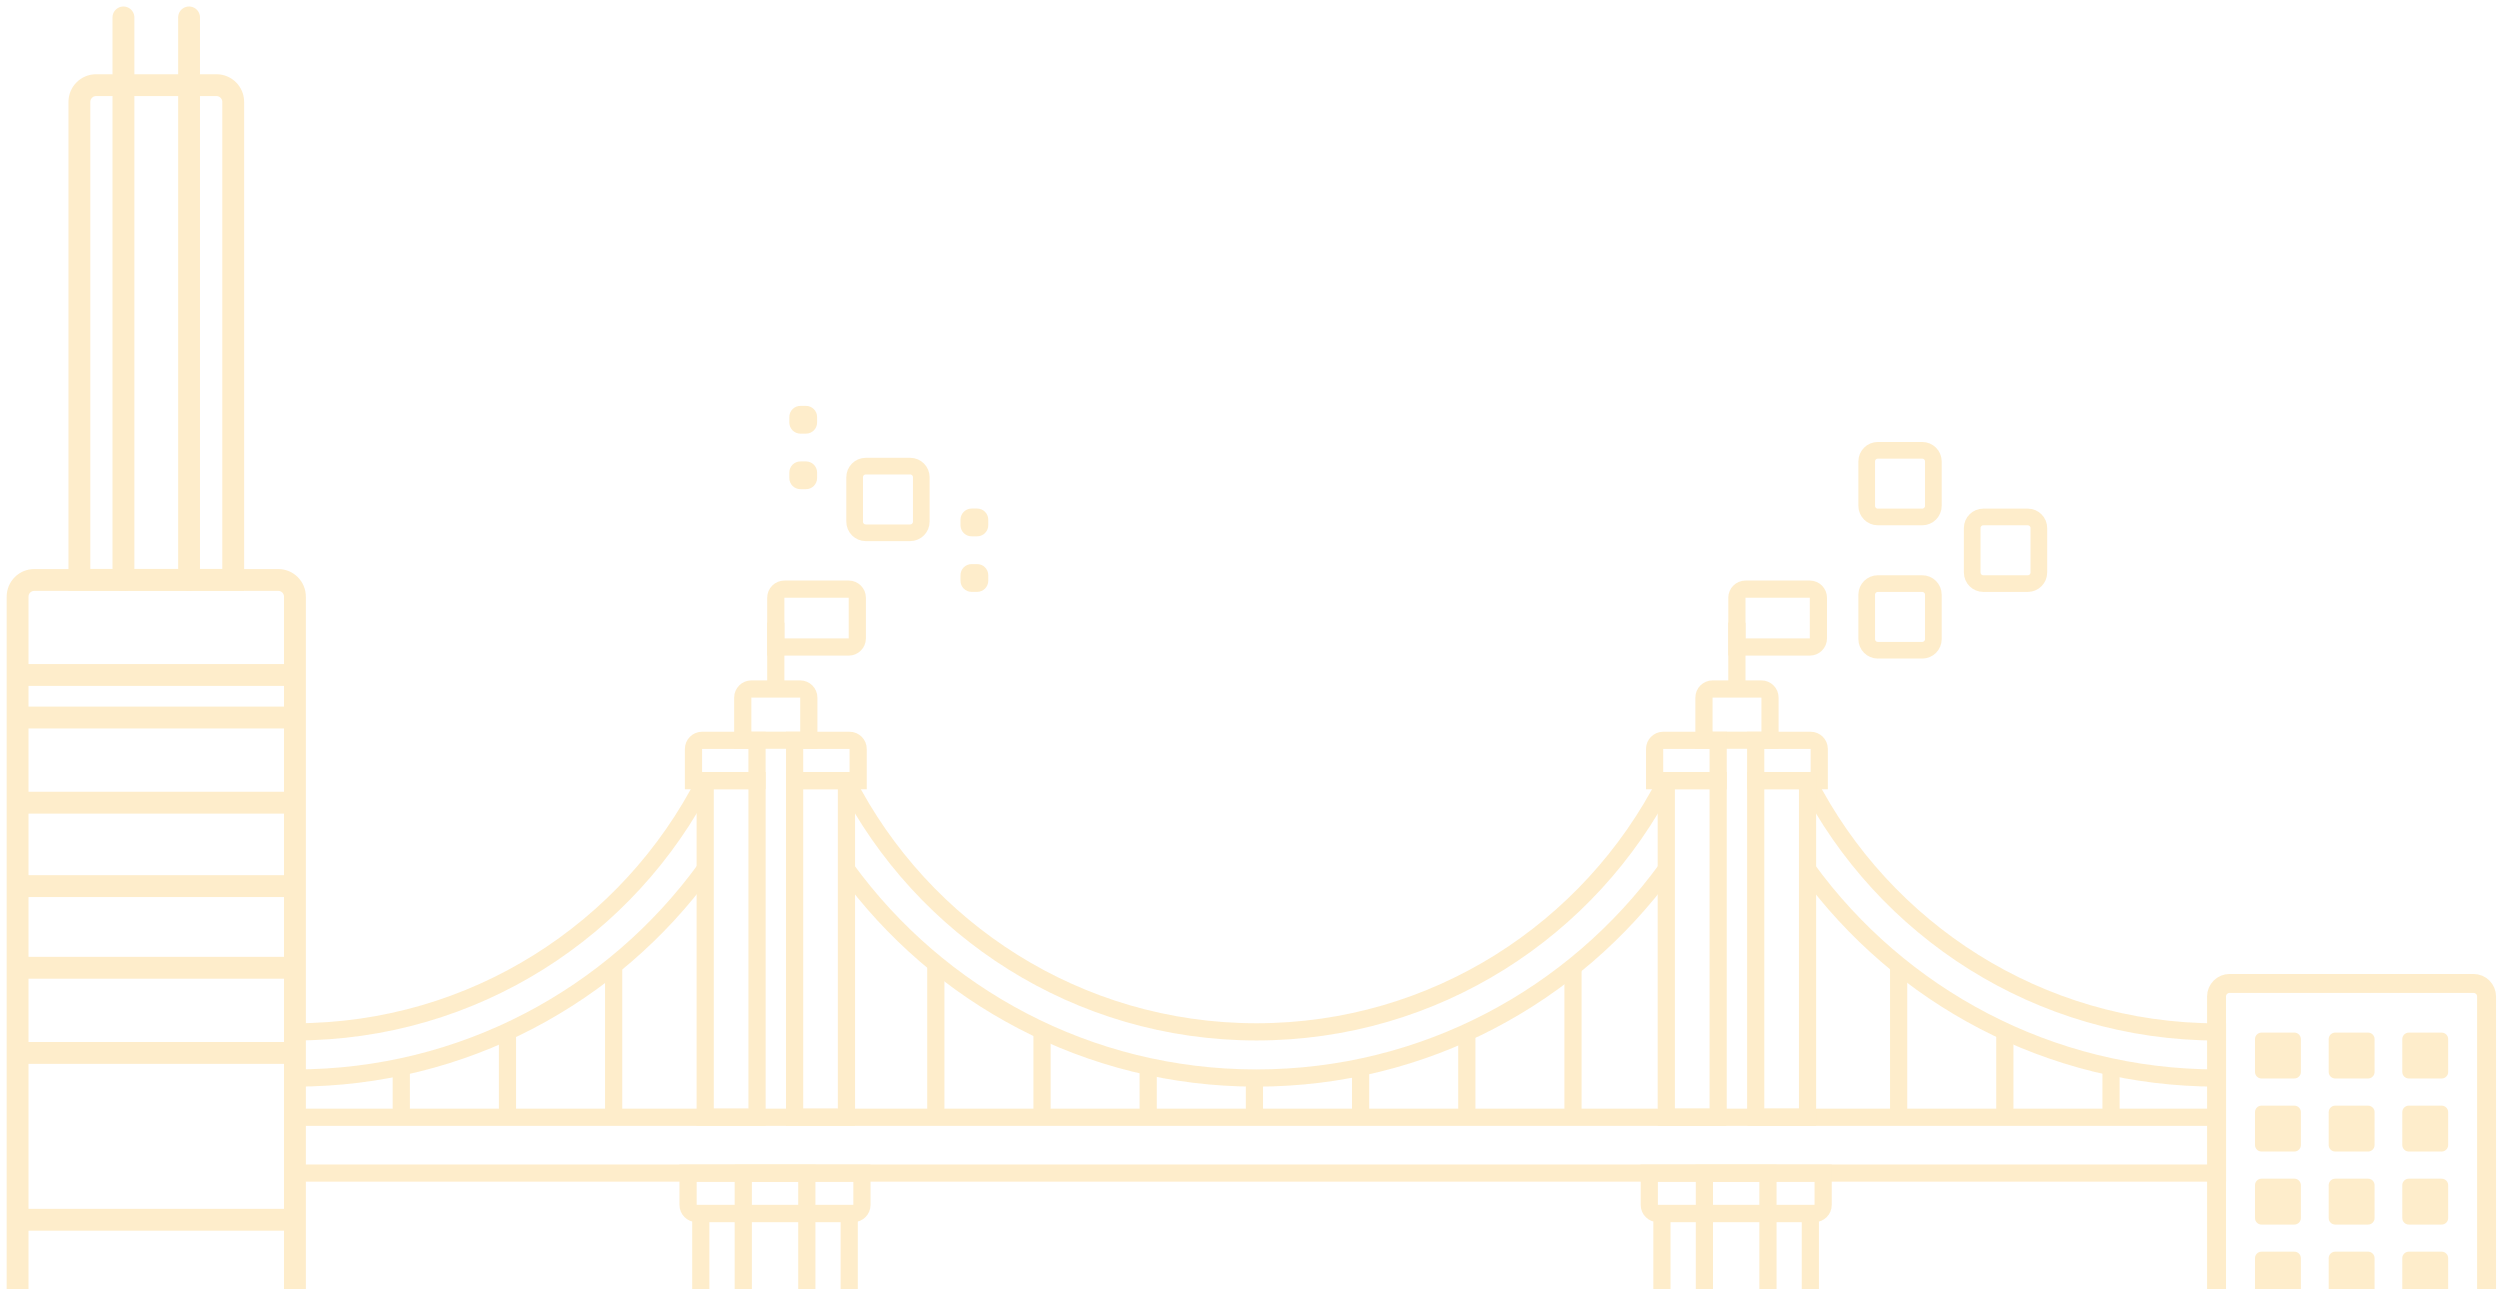 <svg width="287" height="148" viewBox="0 0 287 148" fill="none" xmlns="http://www.w3.org/2000/svg">
<g opacity="0.5">
<path d="M104.489 53.513H99.388C98.684 53.513 98.113 54.084 98.113 54.788V59.888C98.113 60.592 98.684 61.163 99.388 61.163H104.489C105.193 61.163 105.764 60.592 105.764 59.888V54.788C105.764 54.084 105.193 53.513 104.489 53.513Z" stroke="#FDDB97" stroke-width="1.913"/>
<path d="M112.178 58.383H111.541C110.836 58.383 110.266 58.954 110.266 59.658V60.296C110.266 61 110.836 61.571 111.541 61.571H112.178C112.882 61.571 113.453 61 113.453 60.296V59.658C113.453 58.954 112.882 58.383 112.178 58.383Z" fill="#FDDB97"/>
<path d="M112.178 64.759H111.541C110.836 64.759 110.266 65.33 110.266 66.034V66.671C110.266 67.376 110.836 67.947 111.541 67.947H112.178C112.882 67.947 113.453 67.376 113.453 66.671V66.034C113.453 65.33 112.882 64.759 112.178 64.759Z" fill="#FDDB97"/>
<path d="M92.528 46.595H91.89C91.186 46.595 90.615 47.166 90.615 47.87V48.508C90.615 49.212 91.186 49.783 91.89 49.783H92.528C93.232 49.783 93.803 49.212 93.803 48.508V47.87C93.803 47.166 93.232 46.595 92.528 46.595Z" fill="#FDDB97"/>
<path d="M92.528 52.971H91.89C91.186 52.971 90.615 53.542 90.615 54.246V54.883C90.615 55.587 91.186 56.158 91.89 56.158H92.528C93.232 56.158 93.803 55.587 93.803 54.883V54.246C93.803 53.542 93.232 52.971 92.528 52.971Z" fill="#FDDB97"/>
<path d="M232.786 59.346H227.685C226.981 59.346 226.41 59.917 226.41 60.621V65.722C226.41 66.426 226.981 66.997 227.685 66.997H232.786C233.49 66.997 234.061 66.426 234.061 65.722V60.621C234.061 59.917 233.49 59.346 232.786 59.346Z" stroke="#FDDB97" stroke-width="1.913"/>
<path d="M220.674 66.997H215.574C214.87 66.997 214.299 67.567 214.299 68.272V73.372C214.299 74.076 214.87 74.647 215.574 74.647H220.674C221.378 74.647 221.949 74.076 221.949 73.372V68.272C221.949 67.567 221.378 66.997 220.674 66.997Z" stroke="#FDDB97" stroke-width="1.913"/>
<path d="M220.674 51.696H215.574C214.87 51.696 214.299 52.267 214.299 52.971V58.071C214.299 58.775 214.87 59.346 215.574 59.346H220.674C221.378 59.346 221.949 58.775 221.949 58.071V52.971C221.949 52.267 221.378 51.696 220.674 51.696Z" stroke="#FDDB97" stroke-width="1.913"/>
<path d="M14.17 2V66.581" stroke="#FDDB97" stroke-width="2.508" stroke-miterlimit="10" stroke-linecap="round"/>
<path d="M21.705 2V66.581" stroke="#FDDB97" stroke-width="2.508" stroke-miterlimit="10" stroke-linecap="round"/>
<path d="M33.877 77.488H2" stroke="#FDDB97" stroke-width="2.508" stroke-miterlimit="10"/>
<path d="M33.877 82.372H2" stroke="#FDDB97" stroke-width="2.508" stroke-miterlimit="10"/>
<path d="M33.877 92.148H2" stroke="#FDDB97" stroke-width="2.508" stroke-miterlimit="10"/>
<path d="M33.877 101.725H2" stroke="#FDDB97" stroke-width="2.508" stroke-miterlimit="10"/>
<path d="M33.877 111.1H2" stroke="#FDDB97" stroke-width="2.508" stroke-miterlimit="10"/>
<path d="M33.877 120.877H2" stroke="#FDDB97" stroke-width="2.508" stroke-miterlimit="10"/>
<path d="M33.877 140.029H2" stroke="#FDDB97" stroke-width="2.508" stroke-miterlimit="10"/>
<path d="M31.943 66.581H3.935C2.877 66.581 2.02 67.438 2.02 68.496V158.817C2.02 159.875 2.877 160.732 3.935 160.732H31.943C33.001 160.732 33.858 159.875 33.858 158.817V68.496C33.858 67.438 33.001 66.581 31.943 66.581Z" stroke="#FDDB97" stroke-width="2.508" stroke-miterlimit="10"/>
<path d="M11.03 9.776H24.857C25.911 9.776 26.772 10.638 26.772 11.691V66.571H9.115V11.691C9.115 10.638 9.977 9.776 11.03 9.776Z" stroke="#FDDB97" stroke-width="2.508" stroke-miterlimit="10"/>
<path d="M283.96 112.899H255.958C255.13 112.899 254.459 113.57 254.459 114.398V153.103C254.459 153.931 255.13 154.602 255.958 154.602H283.96C284.788 154.602 285.459 153.931 285.459 153.103V114.398C285.459 113.57 284.788 112.899 283.96 112.899Z" stroke="#FDDB97" stroke-width="2.174" stroke-miterlimit="10"/>
<path d="M263.391 118.542H259.622C259.209 118.542 258.873 118.877 258.873 119.291V123.061C258.873 123.475 259.209 123.81 259.622 123.81H263.391C263.805 123.81 264.141 123.475 264.141 123.061V119.291C264.141 118.877 263.805 118.542 263.391 118.542Z" fill="#FDDB97"/>
<path d="M271.852 118.542H268.083C267.669 118.542 267.334 118.877 267.334 119.291V123.061C267.334 123.475 267.669 123.81 268.083 123.81H271.852C272.266 123.81 272.602 123.475 272.602 123.061V119.291C272.602 118.877 272.266 118.542 271.852 118.542Z" fill="#FDDB97"/>
<path d="M280.302 118.542H276.533C276.119 118.542 275.783 118.877 275.783 119.291V123.061C275.783 123.475 276.119 123.81 276.533 123.81H280.302C280.716 123.81 281.051 123.475 281.051 123.061V119.291C281.051 118.877 280.716 118.542 280.302 118.542Z" fill="#FDDB97"/>
<path d="M263.391 126.928H259.622C259.209 126.928 258.873 127.263 258.873 127.677V131.446C258.873 131.86 259.209 132.196 259.622 132.196H263.391C263.805 132.196 264.141 131.86 264.141 131.446V127.677C264.141 127.263 263.805 126.928 263.391 126.928Z" fill="#FDDB97"/>
<path d="M271.852 126.928H268.083C267.669 126.928 267.334 127.263 267.334 127.677V131.446C267.334 131.86 267.669 132.196 268.083 132.196H271.852C272.266 132.196 272.602 131.86 272.602 131.446V127.677C272.602 127.263 272.266 126.928 271.852 126.928Z" fill="#FDDB97"/>
<path d="M280.302 126.928H276.533C276.119 126.928 275.783 127.263 275.783 127.677V131.446C275.783 131.86 276.119 132.196 276.533 132.196H280.302C280.716 132.196 281.051 131.86 281.051 131.446V127.677C281.051 127.263 280.716 126.928 280.302 126.928Z" fill="#FDDB97"/>
<path d="M263.391 135.313H259.622C259.209 135.313 258.873 135.648 258.873 136.062V139.832C258.873 140.246 259.209 140.581 259.622 140.581H263.391C263.805 140.581 264.141 140.246 264.141 139.832V136.062C264.141 135.648 263.805 135.313 263.391 135.313Z" fill="#FDDB97"/>
<path d="M271.852 135.313H268.083C267.669 135.313 267.334 135.648 267.334 136.062V139.832C267.334 140.246 267.669 140.581 268.083 140.581H271.852C272.266 140.581 272.602 140.246 272.602 139.832V136.062C272.602 135.648 272.266 135.313 271.852 135.313Z" fill="#FDDB97"/>
<path d="M280.302 135.313H276.533C276.119 135.313 275.783 135.648 275.783 136.062V139.832C275.783 140.246 276.119 140.581 276.533 140.581H280.302C280.716 140.581 281.051 140.246 281.051 139.832V136.062C281.051 135.648 280.716 135.313 280.302 135.313Z" fill="#FDDB97"/>
<path d="M263.391 143.691H259.622C259.209 143.691 258.873 144.026 258.873 144.44V148.21C258.873 148.624 259.209 148.959 259.622 148.959H263.391C263.805 148.959 264.141 148.624 264.141 148.21V144.44C264.141 144.026 263.805 143.691 263.391 143.691Z" fill="#FDDB97"/>
<path d="M271.852 143.691H268.083C267.669 143.691 267.334 144.026 267.334 144.44V148.21C267.334 148.624 267.669 148.959 268.083 148.959H271.852C272.266 148.959 272.602 148.624 272.602 148.21V144.44C272.602 144.026 272.266 143.691 271.852 143.691Z" fill="#FDDB97"/>
<path d="M280.302 143.691H276.533C276.119 143.691 275.783 144.026 275.783 144.44V148.21C275.783 148.624 276.119 148.959 276.533 148.959H280.302C280.716 148.959 281.051 148.624 281.051 148.21V144.44C281.051 144.026 280.716 143.691 280.302 143.691Z" fill="#FDDB97"/>
<path d="M90.048 67.634H97.432C97.975 67.634 98.419 68.078 98.419 68.621V73.291C98.419 73.834 97.975 74.278 97.432 74.278H89.061V68.621C89.061 68.078 89.505 67.634 90.048 67.634V67.634Z" stroke="#FDDB97" stroke-width="1.974" stroke-miterlimit="10"/>
<path d="M86.257 79.096H91.864C92.407 79.096 92.851 79.54 92.851 80.083V84.979H85.269V80.083C85.269 79.54 85.714 79.096 86.257 79.096Z" stroke="#FDDB97" stroke-width="1.974" stroke-miterlimit="10"/>
<path d="M91.221 84.99H97.529C98.072 84.99 98.516 85.434 98.516 85.977V89.62H91.221V84.99Z" stroke="#FDDB97" stroke-width="1.974" stroke-miterlimit="10"/>
<path d="M80.599 84.99H86.906V89.62H79.611V85.977C79.611 85.434 80.056 84.99 80.599 84.99Z" stroke="#FDDB97" stroke-width="1.974" stroke-miterlimit="10"/>
<path d="M97.173 89.61H91.221V128.26H97.173V89.61Z" stroke="#FDDB97" stroke-width="1.974" stroke-miterlimit="10"/>
<path d="M86.908 89.61H80.955V128.26H86.908V89.61Z" stroke="#FDDB97" stroke-width="1.974" stroke-miterlimit="10"/>
<path d="M89.061 71.474V79.096" stroke="#FDDB97" stroke-width="1.974" stroke-miterlimit="10"/>
<path d="M107.432 110.568V128.269" stroke="#FDDB97" stroke-width="1.974" stroke-miterlimit="10"/>
<path d="M119.625 118.15V128.269" stroke="#FDDB97" stroke-width="1.974" stroke-miterlimit="10"/>
<path d="M131.812 122.307V128.269" stroke="#FDDB97" stroke-width="1.974" stroke-miterlimit="10"/>
<path d="M144.008 123.629V128.269" stroke="#FDDB97" stroke-width="1.974" stroke-miterlimit="10"/>
<path d="M156.197 122.336V128.269" stroke="#FDDB97" stroke-width="1.974" stroke-miterlimit="10"/>
<path d="M168.391 118.259V128.27" stroke="#FDDB97" stroke-width="1.974" stroke-miterlimit="10"/>
<path d="M180.58 110.677V128.27" stroke="#FDDB97" stroke-width="1.974" stroke-miterlimit="10"/>
<path d="M97.182 89.61C105.918 106.728 123.707 118.457 144.24 118.457C164.773 118.457 182.562 106.728 191.298 89.61" stroke="#FDDB97" stroke-width="1.974" stroke-miterlimit="10"/>
<path d="M217.965 110.588V128.289" stroke="#FDDB97" stroke-width="1.974" stroke-miterlimit="10"/>
<path d="M230.156 118.17V128.289" stroke="#FDDB97" stroke-width="1.974" stroke-miterlimit="10"/>
<path d="M242.346 122.327V128.289" stroke="#FDDB97" stroke-width="1.974" stroke-miterlimit="10"/>
<path d="M46.066 122.336V128.269" stroke="#FDDB97" stroke-width="1.974" stroke-miterlimit="10"/>
<path d="M58.258 118.259V128.27" stroke="#FDDB97" stroke-width="1.974" stroke-miterlimit="10"/>
<path d="M70.447 110.677V128.27" stroke="#FDDB97" stroke-width="1.974" stroke-miterlimit="10"/>
<path d="M33.877 128.269V134.666H254.568V118.466C234.035 118.466 216.246 106.738 207.51 89.619" stroke="#FDDB97" stroke-width="1.974" stroke-miterlimit="10"/>
<path d="M80.945 89.61C72.209 106.728 54.42 118.457 33.887 118.457V128.26H254.548" stroke="#FDDB97" stroke-width="1.974" stroke-miterlimit="10"/>
<path d="M97.49 139.307H80.451V161.608H97.49V139.307Z" stroke="#FDDB97" stroke-width="1.974" stroke-miterlimit="10"/>
<path d="M78.99 134.687H98.951V138.329C98.951 138.872 98.507 139.316 97.964 139.316H79.977C79.434 139.316 78.99 138.872 78.99 138.329V134.687Z" stroke="#FDDB97" stroke-width="1.974" stroke-miterlimit="10"/>
<path d="M92.623 134.687H85.328V161.618H92.623V134.687Z" stroke="#FDDB97" stroke-width="1.974" stroke-miterlimit="10"/>
<path d="M200.382 67.634H207.766C208.309 67.634 208.753 68.078 208.753 68.621V73.291C208.753 73.834 208.309 74.278 207.766 74.278H199.395V68.621C199.395 68.078 199.839 67.634 200.382 67.634Z" stroke="#FDDB97" stroke-width="1.974" stroke-miterlimit="10"/>
<path d="M196.602 79.096H202.21C202.752 79.096 203.197 79.54 203.197 80.083V84.979H195.615V80.083C195.615 79.54 196.059 79.096 196.602 79.096Z" stroke="#FDDB97" stroke-width="1.974" stroke-miterlimit="10"/>
<path d="M201.555 84.99H207.863C208.406 84.99 208.85 85.434 208.85 85.977V89.62H201.555V84.99Z" stroke="#FDDB97" stroke-width="1.974" stroke-miterlimit="10"/>
<path d="M190.936 84.99H197.244V89.62H189.949V85.977C189.949 85.434 190.393 84.99 190.936 84.99Z" stroke="#FDDB97" stroke-width="1.974" stroke-miterlimit="10"/>
<path d="M207.507 89.61H201.555V128.25H207.507V89.61Z" stroke="#FDDB97" stroke-width="1.974" stroke-miterlimit="10"/>
<path d="M197.244 89.61H191.291V128.25H197.244V89.61Z" stroke="#FDDB97" stroke-width="1.974" stroke-miterlimit="10"/>
<path d="M199.395 71.474V79.096" stroke="#FDDB97" stroke-width="1.974" stroke-miterlimit="10"/>
<path d="M207.828 139.307H190.789V161.608H207.828V139.307Z" stroke="#FDDB97" stroke-width="1.974" stroke-miterlimit="10"/>
<path d="M189.338 134.687H209.298V138.329C209.298 138.872 208.854 139.316 208.311 139.316H190.325C189.782 139.316 189.338 138.872 189.338 138.329V134.687Z" stroke="#FDDB97" stroke-width="1.974" stroke-miterlimit="10"/>
<path d="M202.961 134.687H195.666V161.618H202.961V134.687Z" stroke="#FDDB97" stroke-width="1.974" stroke-miterlimit="10"/>
<path d="M91.261 89.61H91.231" stroke="#FDDB97" stroke-width="1.974" stroke-miterlimit="10"/>
<path d="M97.174 99.788C107.756 114.31 124.884 123.758 144.232 123.758C163.581 123.758 180.708 114.31 191.29 99.788" stroke="#FDDB97" stroke-width="1.974" stroke-miterlimit="10"/>
<path d="M33.887 123.758C53.235 123.758 70.372 114.31 80.955 99.778" stroke="#FDDB97" stroke-width="1.974" stroke-miterlimit="10"/>
<path d="M207.508 99.808C218.09 114.32 235.218 123.758 254.556 123.758" stroke="#FDDB97" stroke-width="1.974" stroke-miterlimit="10"/>
</g>
</svg>
